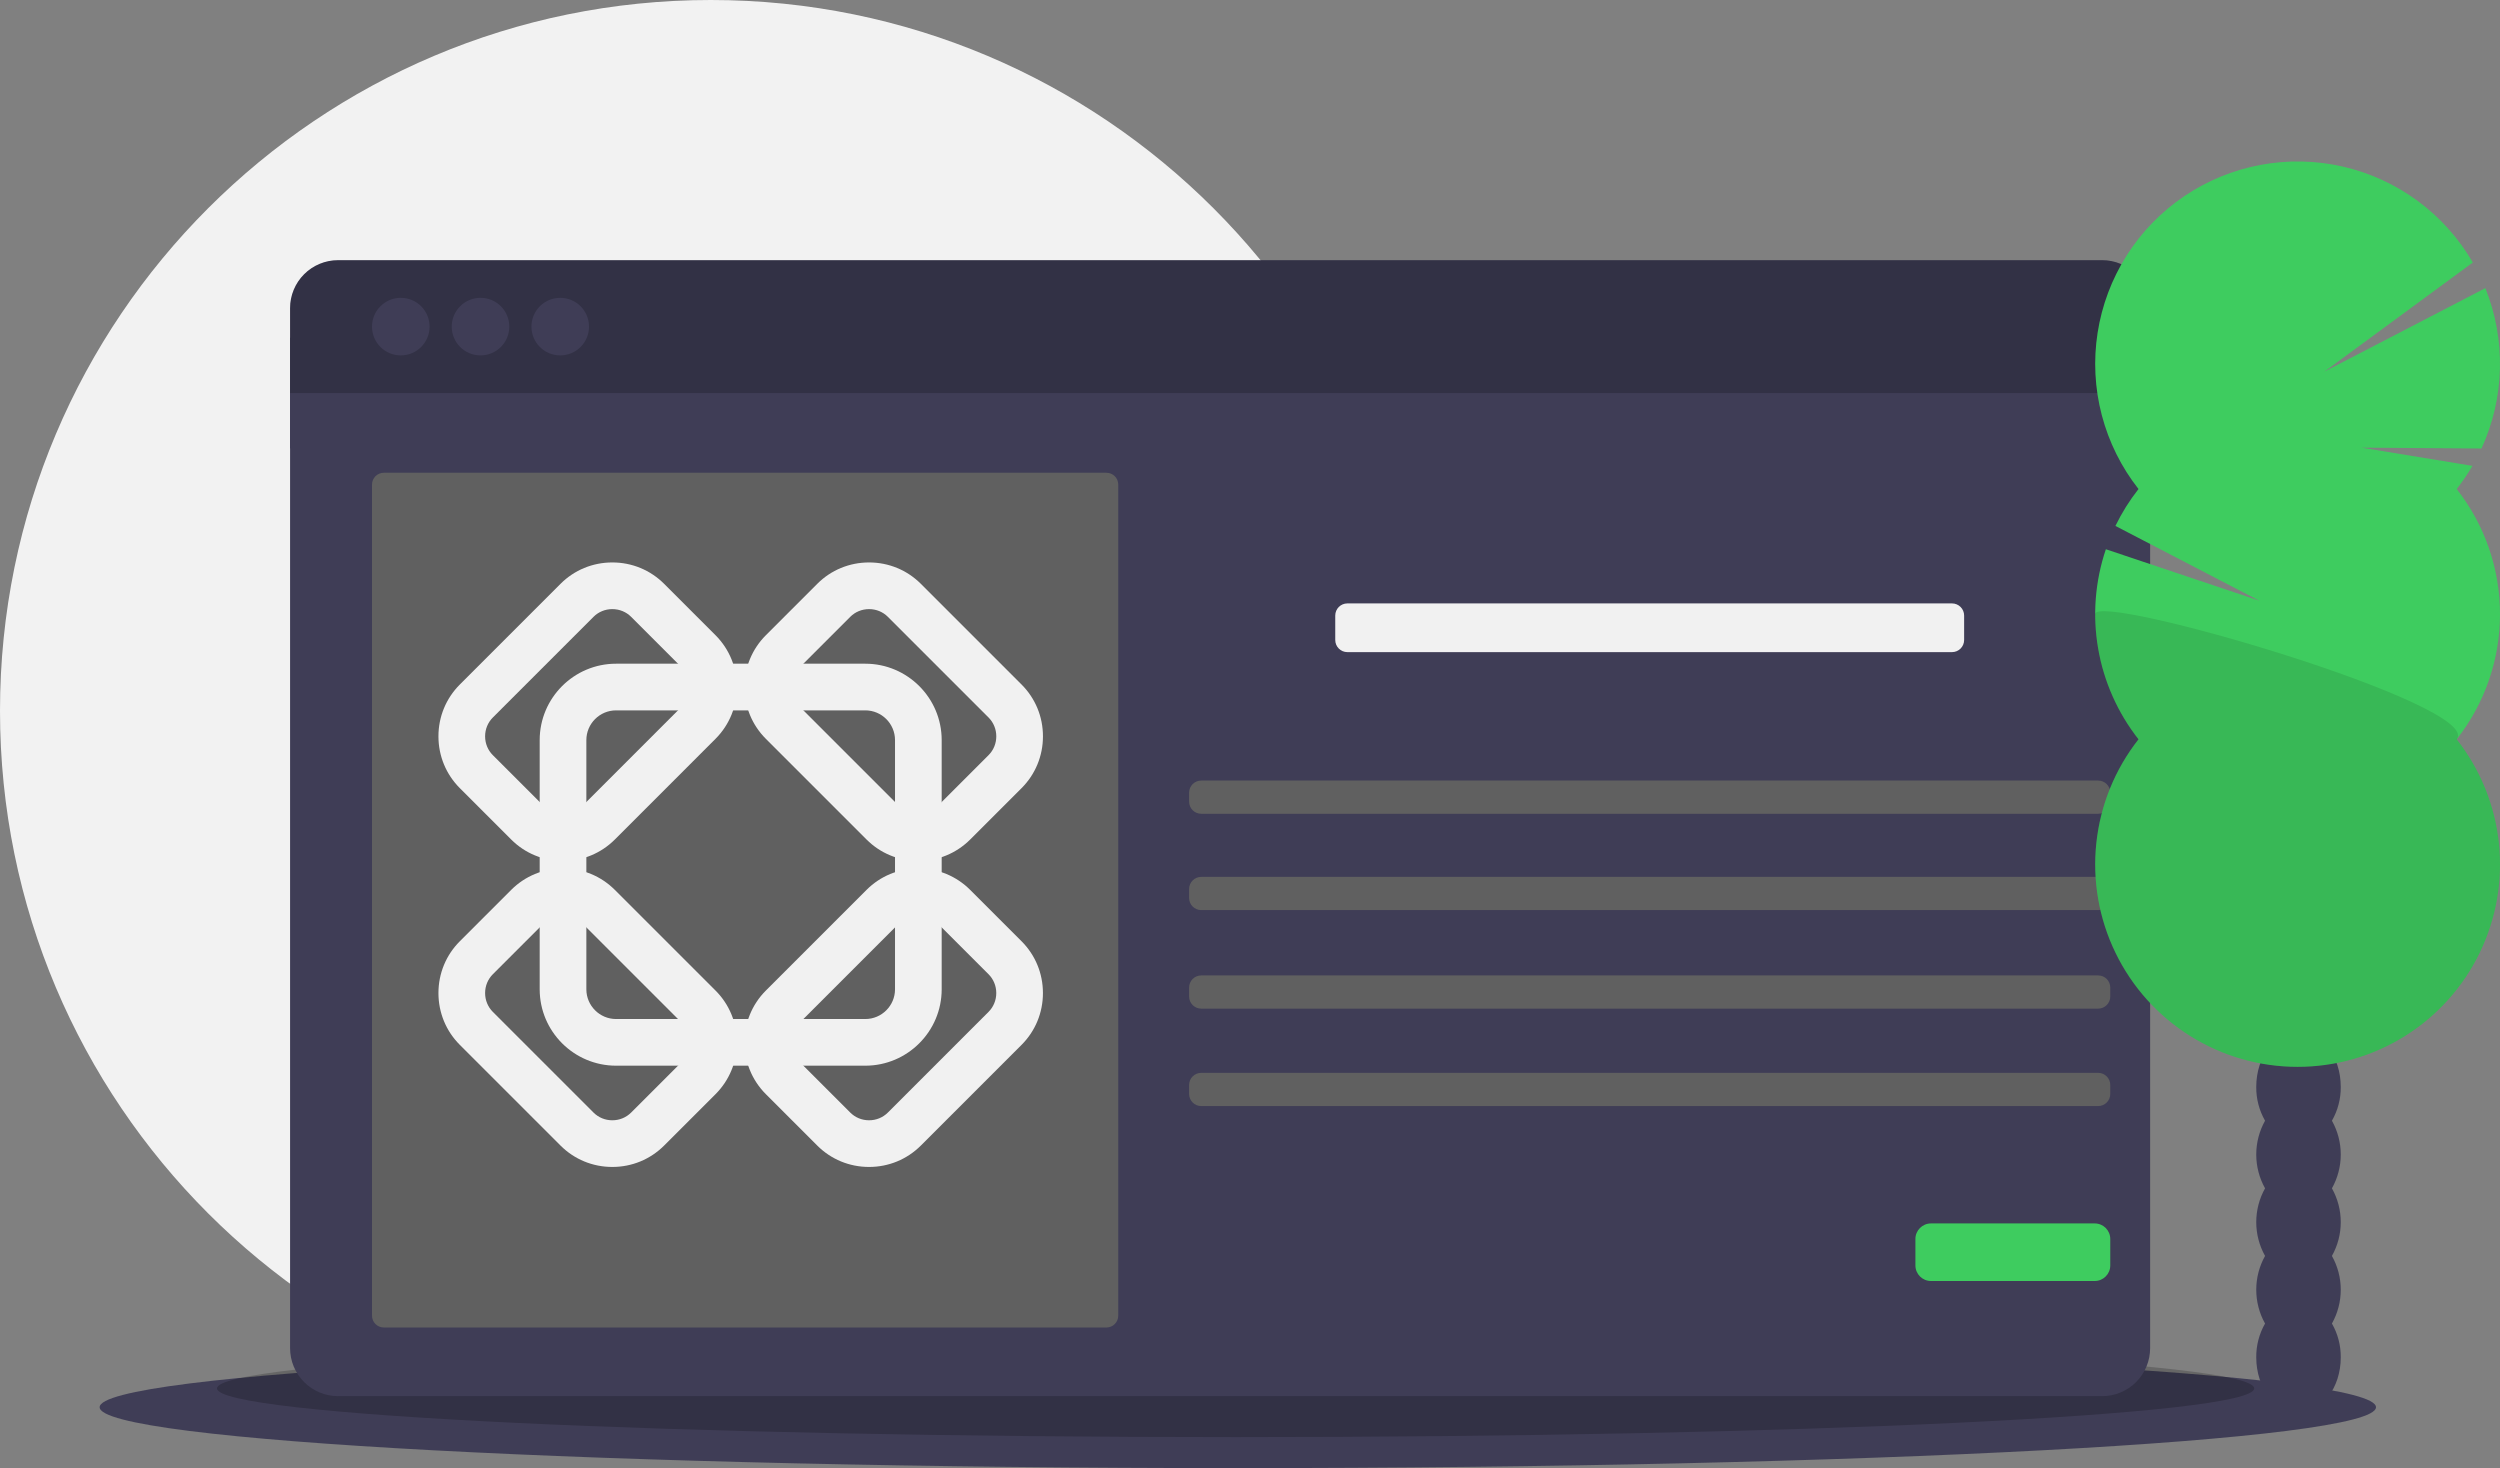 <svg width="1129" height="663" viewBox="0 0 1129 663" fill="none" xmlns="http://www.w3.org/2000/svg">
<rect x="0" y="0" width="1129" height="663" fill="#808080" stroke="none"/>
<g clip-path="url(#clip0_1_472)">
<path d="M321 642C498.283 642 642 498.283 642 321C642 143.717 498.283 0 321 0C143.717 0 0 143.717 0 321C0 498.283 143.717 642 321 642Z" fill="#F2F2F2"/>
<path d="M559 663C842.874 663 1073 650.688 1073 635.5C1073 620.312 842.874 608 559 608C275.126 608 45 620.312 45 635.5C45 650.688 275.126 663 559 663Z" fill="#3F3D56"/>
<path opacity="0.2" d="M558 649C812.051 649 1018 639.15 1018 627C1018 614.85 812.051 605 558 605C303.949 605 98 614.85 98 627C98 639.15 303.949 649 558 649Z" fill="black"/>
<path d="M971 152.5H131V202.5H971V152.5Z" fill="#3F3D56"/>
<path d="M131 608.83C131 611.676 131.561 614.494 132.65 617.123C133.739 619.752 135.335 622.141 137.347 624.153C139.359 626.165 141.748 627.761 144.377 628.85C147.006 629.939 149.824 630.5 152.67 630.5H949.33C952.176 630.5 954.994 629.939 957.623 628.85C960.252 627.761 962.641 626.165 964.653 624.153C966.665 622.141 968.261 619.752 969.35 617.123C970.439 614.494 971 611.676 971 608.83V177.5H131V608.83Z" fill="#3F3D56"/>
<path d="M949.33 117.5H152.67C149.824 117.5 147.006 118.061 144.377 119.15C141.748 120.239 139.359 121.835 137.347 123.847C135.335 125.859 133.739 128.248 132.65 130.877C131.561 133.506 131 136.324 131 139.17V177.5H971V139.17C971 136.324 970.439 133.506 969.35 130.877C968.261 128.248 966.665 125.859 964.653 123.847C962.641 121.835 960.252 120.239 957.623 119.15C954.994 118.061 952.176 117.5 949.33 117.5V117.5Z" fill="#3F3D56"/>
<path opacity="0.2" d="M949.33 117.5H152.67C149.824 117.5 147.006 118.061 144.377 119.15C141.748 120.239 139.359 121.835 137.347 123.847C135.335 125.859 133.739 128.248 132.65 130.877C131.561 133.506 131 136.324 131 139.17V177.5H971V139.17C971 136.324 970.439 133.506 969.35 130.877C968.261 128.248 966.665 125.859 964.653 123.847C962.641 121.835 960.252 120.239 957.623 119.15C954.994 118.061 952.176 117.5 949.33 117.5V117.5Z" fill="black"/>
<path d="M181 160.5C188.18 160.5 194 154.68 194 147.5C194 140.32 188.18 134.5 181 134.5C173.82 134.5 168 140.32 168 147.5C168 154.68 173.82 160.5 181 160.5Z" fill="#3F3D56"/>
<path d="M217 160.5C224.18 160.5 230 154.68 230 147.5C230 140.32 224.18 134.5 217 134.5C209.82 134.5 204 140.32 204 147.5C204 154.68 209.82 160.5 217 160.5Z" fill="#3F3D56"/>
<path d="M253 160.5C260.18 160.5 266 154.68 266 147.5C266 140.32 260.18 134.5 253 134.5C245.82 134.5 240 140.32 240 147.5C240 154.68 245.82 160.5 253 160.5Z" fill="#3F3D56"/>
<path d="M499.665 213.5H173.335C170.389 213.5 168 215.889 168 218.835V594.165C168 597.111 170.389 599.5 173.335 599.5H499.665C502.611 599.5 505 597.111 505 594.165V218.835C505 215.889 502.611 213.5 499.665 213.5Z" fill="#606060"/>
<path d="M881.524 272.5H608.476C605.452 272.5 603 274.952 603 277.976V289.024C603 292.048 605.452 294.5 608.476 294.5H881.524C884.548 294.5 887 292.048 887 289.024V277.976C887 274.952 884.548 272.5 881.524 272.5Z" fill="#F1F1F1"/>
<path d="M947.524 352.5H542.476C539.452 352.5 537 354.952 537 357.976V362.024C537 365.048 539.452 367.5 542.476 367.5H947.524C950.548 367.5 953 365.048 953 362.024V357.976C953 354.952 950.548 352.5 947.524 352.5Z" fill="#606060"/>
<path d="M947.524 396H542.476C539.452 396 537 398.452 537 401.476V405.524C537 408.548 539.452 411 542.476 411H947.524C950.548 411 953 408.548 953 405.524V401.476C953 398.452 950.548 396 947.524 396Z" fill="#606060"/>
<path d="M947.524 440.5H542.476C539.452 440.5 537 442.952 537 445.976V450.024C537 453.048 539.452 455.5 542.476 455.5H947.524C950.548 455.5 953 453.048 953 450.024V445.976C953 442.952 950.548 440.5 947.524 440.5Z" fill="#606060"/>
<path d="M947.524 484.5H542.476C539.452 484.5 537 486.952 537 489.976V494.024C537 497.048 539.452 499.5 542.476 499.5H947.524C950.548 499.5 953 497.048 953 494.024V489.976C953 486.952 950.548 484.5 947.524 484.5Z" fill="#606060"/>
<path d="M945.972 552.5H872.028C868.146 552.5 865 555.646 865 559.528V571.472C865 575.354 868.146 578.5 872.028 578.5H945.972C949.854 578.5 953 575.354 953 571.472V559.528C953 555.646 949.854 552.5 945.972 552.5Z" fill="#3ECC5F"/>
<path d="M1053.1 506.116C1055.76 501.472 1057.14 496.202 1057.09 490.85C1057.09 477.053 1048.54 465.869 1038 465.869C1027.46 465.869 1018.92 477.053 1018.92 490.85C1018.87 496.202 1020.24 501.472 1022.9 506.116C1020.29 510.78 1018.92 516.036 1018.92 521.382C1018.92 526.728 1020.29 531.984 1022.9 536.648C1020.29 541.312 1018.92 546.569 1018.92 551.914C1018.92 557.26 1020.29 562.516 1022.9 567.18C1020.29 571.844 1018.92 577.101 1018.92 582.446C1018.92 587.792 1020.29 593.048 1022.9 597.712C1020.24 602.356 1018.87 607.626 1018.92 612.978C1018.92 626.775 1027.46 637.959 1038 637.959C1048.54 637.959 1057.09 626.775 1057.09 612.978C1057.14 607.626 1055.76 602.356 1053.1 597.712C1055.71 593.048 1057.09 587.792 1057.09 582.446C1057.09 577.101 1055.71 571.844 1053.1 567.18C1055.71 562.516 1057.09 557.26 1057.09 551.914C1057.09 546.569 1055.71 541.312 1053.1 536.648C1055.71 531.984 1057.09 526.728 1057.09 521.382C1057.09 516.036 1055.71 510.78 1053.1 506.116Z" fill="#3F3D56"/>
<path d="M1038 485.299C1048.54 485.299 1057.09 474.114 1057.09 460.318C1057.09 446.521 1048.54 435.337 1038 435.337C1027.46 435.337 1018.92 446.521 1018.92 460.318C1018.92 474.114 1027.46 485.299 1038 485.299Z" fill="#3F3D56"/>
<path d="M1038 454.767C1048.54 454.767 1057.09 443.582 1057.09 429.786C1057.09 415.989 1048.54 404.805 1038 404.805C1027.46 404.805 1018.92 415.989 1018.92 429.786C1018.92 443.582 1027.46 454.767 1038 454.767Z" fill="#3F3D56"/>
<path fill-rule="evenodd" clip-rule="evenodd" d="M1109.44 220.845C1112.05 217.526 1114.42 214.031 1116.55 210.384L1066.4 202.149L1120.63 202.552C1125.84 191.234 1128.67 178.973 1128.97 166.519C1129.27 154.066 1127.03 141.682 1122.38 130.126L1049.62 167.868L1116.72 118.547C1110.43 107.684 1101.98 98.233 1091.88 90.78C1081.78 83.328 1070.26 78.035 1058.03 75.231C1045.79 72.427 1033.11 72.172 1020.78 74.482C1008.44 76.792 996.713 81.617 986.323 88.657C975.933 95.697 967.105 104.801 960.387 115.402C953.669 126.003 949.206 137.874 947.276 150.275C945.346 162.676 945.99 175.341 949.168 187.482C952.347 199.624 957.991 210.98 965.75 220.845C961.686 226.011 958.191 231.599 955.325 237.514L1020.41 271.329L951.011 248.037C946.138 262.442 944.934 277.835 947.508 292.822C950.081 307.81 956.351 321.919 965.75 333.874C955.145 347.356 948.548 363.551 946.713 380.606C944.878 397.662 947.879 414.889 955.374 430.319C962.868 445.749 974.554 458.759 989.093 467.86C1003.63 476.962 1020.44 481.789 1037.59 481.789C1054.75 481.789 1071.56 476.962 1086.1 467.86C1100.63 458.759 1112.32 445.749 1119.81 430.319C1127.31 414.889 1130.31 397.662 1128.48 380.606C1126.64 363.551 1120.04 347.356 1109.44 333.874C1122.11 317.761 1129 297.858 1129 277.359C1129 256.861 1122.11 236.957 1109.44 220.845V220.845Z" fill="#3ECC5F"/>
<path opacity="0.1" d="M946.188 277.359C946.157 297.863 953.05 317.777 965.75 333.874C955.145 347.356 948.548 363.551 946.713 380.606C944.878 397.662 947.879 414.889 955.374 430.319C962.868 445.749 974.554 458.759 989.093 467.861C1003.63 476.962 1020.44 481.789 1037.59 481.789C1054.75 481.789 1071.56 476.962 1086.1 467.861C1100.63 458.759 1112.32 445.749 1119.81 430.319C1127.31 414.889 1130.31 397.662 1128.48 380.606C1126.64 363.551 1120.04 347.356 1109.44 333.874C1121.69 318.321 946.188 267.1 946.188 277.359Z" fill="black"/>
<path d="M414.726 413.283C411.497 413.283 408.476 414.525 406.223 416.779L360.777 462.225C356.087 466.913 356.087 474.543 360.775 479.233L383.965 502.425C386.216 504.678 389.237 505.919 392.466 505.919C395.695 505.919 398.716 504.678 400.967 502.425L446.422 456.97C448.674 454.714 449.917 451.696 449.917 448.465C449.917 445.236 448.674 442.217 446.422 439.963L423.231 416.778C420.977 414.525 417.957 413.283 414.726 413.283ZM392.466 526.995C383.607 526.995 375.293 523.56 369.06 517.324L345.871 494.134C332.969 481.227 332.969 460.228 345.876 447.322L391.321 401.876C397.553 395.643 405.868 392.208 414.726 392.208C423.585 392.208 431.897 395.641 438.131 401.874L461.322 425.06C467.558 431.294 470.989 439.606 470.991 448.465C470.991 457.324 467.559 465.636 461.325 471.87L415.869 517.324C409.636 523.56 401.324 526.995 392.466 526.995Z" fill="#F1F1F1"/>
<path d="M254.26 413.283C251.029 413.283 248.009 414.525 245.755 416.778L222.569 439.963C220.315 442.217 219.075 445.236 219.075 448.465C219.073 451.696 220.315 454.714 222.569 456.97L268.022 502.425C270.276 504.678 273.296 505.919 276.525 505.919C279.754 505.919 282.775 504.678 285.029 502.423L308.225 479.232C310.477 476.978 311.719 473.958 311.719 470.729C311.719 467.5 310.477 464.479 308.223 462.227L262.766 416.778C260.511 414.525 257.491 413.283 254.26 413.283ZM276.525 526.995C267.666 526.995 259.353 523.56 253.12 517.324L207.666 471.87C201.433 465.636 198 457.324 198 448.465C198 439.606 201.435 431.294 207.669 425.06L230.853 401.874C237.088 395.641 245.401 392.208 254.26 392.208C263.118 392.208 271.431 395.641 277.665 401.874L323.123 447.323C329.358 453.558 332.792 461.869 332.795 470.729C332.795 479.587 329.36 487.9 323.127 494.135L299.929 517.326C293.696 523.56 285.384 526.995 276.525 526.995Z" fill="#F1F1F1"/>
<path d="M276.525 275.076C273.296 275.076 270.276 276.317 268.023 278.57L222.567 324.027C220.315 326.28 219.073 329.299 219.073 332.53C219.073 335.76 220.315 338.779 222.569 341.033L245.756 364.221C248.009 366.474 251.029 367.715 254.26 367.715C257.49 367.715 260.509 366.473 262.762 364.221L308.215 318.763C312.903 314.076 312.902 306.445 308.215 301.756L285.029 278.57C282.775 276.317 279.754 275.076 276.525 275.076ZM254.26 388.79C245.401 388.79 237.088 385.357 230.855 379.124L207.667 355.935C201.433 349.701 198 341.39 198 332.53C197.998 323.671 201.433 315.359 207.666 309.125L253.12 263.669C259.353 257.435 267.666 254 276.525 254C285.384 254 293.696 257.435 299.931 263.669L323.117 286.855C336.021 299.761 336.023 320.758 323.118 333.664L277.665 379.123C271.431 385.355 263.118 388.79 254.26 388.79Z" fill="#F1F1F1"/>
<path d="M392.468 275.076C389.237 275.076 386.217 276.317 383.965 278.57L360.777 301.761C358.522 304.015 357.281 307.036 357.281 310.265C357.281 313.494 358.522 316.514 360.777 318.766L406.228 364.216C408.482 366.47 411.503 367.712 414.732 367.712C417.962 367.712 420.985 366.47 423.236 364.218L446.429 341.032C448.683 338.776 449.925 335.759 449.925 332.53C449.925 329.299 448.683 326.282 446.431 324.029L400.969 278.57C398.716 276.315 395.695 275.076 392.468 275.076ZM414.732 388.785C405.874 388.785 397.561 385.352 391.326 379.119L345.876 333.67C339.641 327.436 336.208 319.124 336.208 310.265C336.206 301.406 339.641 293.094 345.873 286.86L369.061 263.669C375.294 257.435 383.607 254 392.468 254C401.324 254 409.637 257.433 415.871 263.667L461.333 309.125C467.566 315.359 471 323.671 471 332.53C470.998 341.389 467.563 349.701 461.33 355.935L438.137 379.121C431.904 385.352 423.591 388.785 414.732 388.785Z" fill="#F1F1F1"/>
<path d="M278.224 320.801C270.82 320.801 264.798 326.825 264.798 334.229V446.764C264.798 454.167 270.82 460.192 278.224 460.192H390.762C398.167 460.192 404.189 454.167 404.189 446.764V334.229C404.189 326.825 398.167 320.801 390.762 320.801H278.224ZM390.762 481.265H278.224C259.2 481.265 243.723 465.788 243.723 446.764V334.229C243.723 315.205 259.2 299.727 278.224 299.727H390.762C409.787 299.727 425.265 315.205 425.265 334.229V446.764C425.265 465.788 409.787 481.265 390.762 481.265Z" fill="#F1F1F1"/>
</g>
<defs>
<clipPath id="clip0_1_472">
<rect width="1129" height="663" fill="white"/>
</clipPath>
</defs>
</svg>

